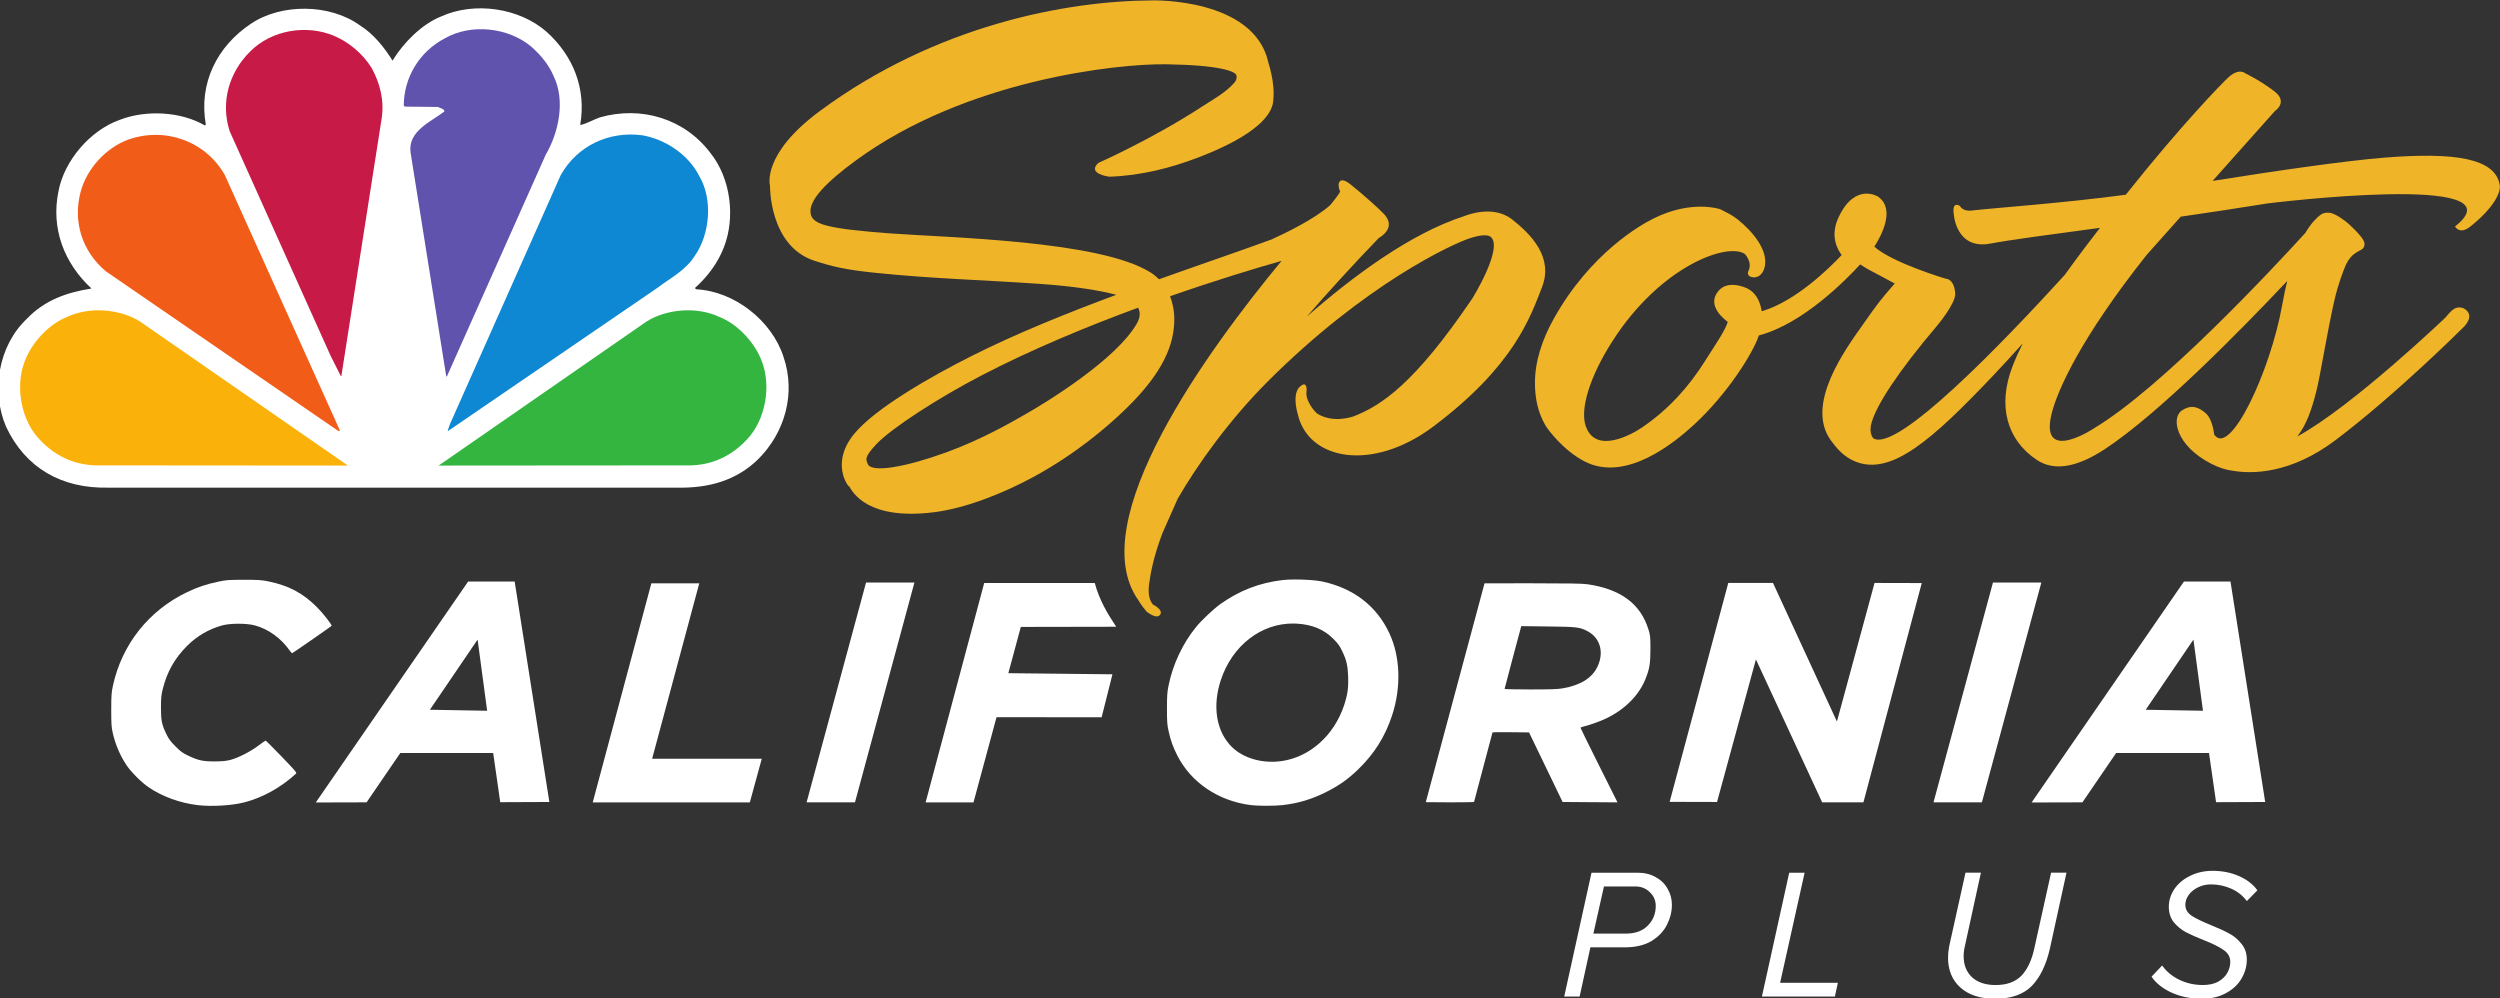 <svg width="1e3" height="399.37" version="1.1" xmlns="http://www.w3.org/2000/svg">
 <rect width="100%" height="100%" fill="#333333" stroke="none"/>
 <g transform="matrix(.284 0 0 .284 0 .028)" fill="#fff">
  <path d="m1219.8 820.33h68.136l-83.747 309.63h-68.136z" fill-rule="evenodd"/>
  <path transform="translate(0,18.206)" d="m278.82 1115.7c-25.189-2.927-50.324-12.052-69.632-25.277-9.971-6.83-24.52-21.337-30.754-30.667-9.489-14.2-16.191-30.011-19.922-47-1.53-6.967-1.86-12.649-1.829-31.5 0.033-20.066 0.327-24.339 2.307-33.5 12.593-58.275 50.401-106.1 104.3-131.93 14.95-7.166 26.914-11.214 43.705-14.788 11.64-2.478 14.526-2.696 36.15-2.735 20.62-0.037 24.88 0.237 34.763 2.24 28.419 5.759 48.678 16.468 68.332 36.122 8.908 8.908 21.893 25.534 20.74 26.555-2.179 1.929-54.963 38.535-55.543 38.519-0.436-0.012-2.104-1.875-3.708-4.141-12.216-17.258-29.762-29.889-48.638-35.016-11.674-3.171-34.59-3.19-46.121-0.039-18.642 5.094-35.412 14.835-49.224 28.592-17.833 17.761-28.522 36.763-34.667 61.626-1.96 7.931-2.353 12.142-2.378 25.5-0.034 18.361 1.069 23.779 7.617 37.41 3.244 6.754 5.743 10.127 12.684 17.127 7.378 7.44 10.035 9.381 18.144 13.251 13.959 6.662 20.791 8.129 37.5 8.05 10.923-0.052 15.758-0.532 22-2.186 11.07-2.933 28.211-11.69 39.34-20.097 5.137-3.88 9.694-7.055 10.126-7.055s10.59 10.148 22.573 22.551c18.392 19.037 21.567 22.755 20.374 23.856-21.229 19.598-47.186 34.024-73.143 40.652-17.51 4.471-45.621 6.149-65.095 3.885z"/>
  <path transform="translate(0,18.206)" d="m1823.2 797.88c-6.363 0.024-12.202 0.267-16.563 0.781-32.774 3.865-61.127 14.799-87.812 33.844-9.503 6.782-26.362 22.651-34.063 32.094-18.947 23.235-32.843 52.719-38.844 82.344-1.972 9.733-2.312 14.349-2.312 32.812-4e-4 18.878 0.296 22.789 2.344 31.938 3.005 13.423 6.173 22.209 12.469 34.531 19.313 37.802 57.698 63.62 103.19 69.406 10.056 1.279 32.993 1.304 44.312 0.062 22.392-2.455 41.437-8.139 62.188-18.594 17.927-9.032 30.202-17.712 44.375-31.344 22.948-22.071 38.343-46.471 48.188-76.438 13.071-39.787 11.628-82.77-3.875-115.81-18.057-38.485-50.417-63.355-94.875-72.875-8.257-1.768-24.72-2.803-38.719-2.75zm-1.063 62.031c1.468 0.02 2.929 0.069 4.406 0.156 21.637 1.274 37.949 8.054 51.219 21.25 6.778 6.74 8.893 9.645 12.656 17.5 6.131 12.798 7.792 19.929 8.406 35.938 0.591 15.396-0.856 25.629-5.781 40.406-14.176 42.532-48.416 72.987-88.281 78.531-26.55 3.693-53.386-3.921-69.562-19.75-22.148-21.671-28.05-57.582-15.594-94.844 16.222-48.526 57.018-79.812 102.53-79.188z"/>
  <path transform="translate(0,18.206)" d="m659.34 800.75-214.59 311.2 71.58-0.198 47.483-69.5h130.81l9.938 69.281 69.188-0.281-48.875-310.5zm13.344 81.781 13.438 100.22-80.656-1.406z"/>
  <path transform="translate(0,18.206)" d="m1303.7 1111.8 82.486-308.97 155.7-0.034c6.661 24.2 17.266 42.096 30.216 61.644l-134.34 0.247-17.568 65.158 146.62 1.576-15.237 60.557-148.02-0.181-32.442 120z"/>
  <path transform="translate(0,18.206)" d="m2090.9 803.25-41.375 154c-22.754 84.7-41.365 154.11-41.375 154.25s15.269 0.25 33.969 0.25 34-0.241 34-0.562 5.85-22.375 13-49 13-48.649 13-48.938c0-0.288 11.574-0.397 25.719-0.25l25.719 0.25 23.656 49 23.625 49 38.656 0.281 38.656 0.25-26-52c-14.304-28.604-26.031-52.429-26.031-52.937s1.462-1.246 3.25-1.625c7.368-1.563 22.847-6.969 31.625-11.063 26.289-12.258 46.584-32.118 56.031-54.812 6.159-14.793 7.586-23.023 7.531-43.594-0.046-17.172-0.247-19.137-2.75-27.312-11.11-36.283-39.228-57.101-86.188-63.875-6.677-0.963-26.49-1.312-76.844-1.312zm51.719 60.344 37.5 0.438c40.479 0.466 44.544 0.92 55.062 6.25 18.713 9.482 24.631 30.243 14.5 50.969-7.683 15.718-23.968 25.679-48.938 29.969-6.851 1.177-17.195 1.531-45.25 1.531-20.003 0-36.375-0.338-36.375-0.75s5.286-20.456 11.75-44.562z"/>
  <path transform="translate(0,18.206)" d="m2434.2 802.73 62.978 0.045 90.039 195.15 52.993-195.17 66.492 0.157-82.175 308.86-58.087-0.02-93.298-201.3-54.778 200.8-66.758-0.168z"/>
  <path transform="translate(0,18.206)" d="m3076 800.75-214.59 311.2 71.58-0.198 47.483-69.5h130.81l9.938 69.281 69.188-0.281-48.875-310.5zm13.344 81.781 13.438 100.22-80.656-1.406z"/>
  <path d="m1056.1 1130 16.824-61.5h-154.42l66.373-247h-67.492l-82.563 308.53z"/>
  <path d="m2807 820.33h68.136l-83.747 309.63h-68.136z" fill-rule="evenodd"/>
 </g>
 <g transform="translate(0 .028)">
  <g transform="matrix(.295 0 0 .297 1082.3 -163.84)">
   <g transform="matrix(15.203,0,0,-15.045,-3632.8,1032.3)">
    <path transform="translate(32.64,26.529)" d="m0 0c0.969 1.59 2.584 3.245 4.316 3.943 2.978 1.367 6.989 0.786 9.428-1.368 2.359-2.137 3.556-5.063 2.993-8.34 0.584 0.108 1.163 0.482 1.78 0.689 3.647 1.031 7.521-0.088 9.864-3.231 1.771-2.238 2.224-5.72 1.168-8.417-0.528-1.365-1.423-2.596-2.583-3.637l0.119-0.112c3.405-0.168 6.751-2.81 7.789-6.056 1.111-3.271 0.129-6.766-2.267-9.157-1.958-1.927-4.46-2.603-7.256-2.542h-50.701c-4.169-0.091-7.383 1.755-9.119 5.455-1.355 3.183-0.691 7.248 1.857 9.661 1.587 1.681 3.593 2.367 5.762 2.71-2.444 2.266-3.632 5.381-2.942 8.711 0.498 2.701 2.799 5.435 5.437 6.377 2.333 0.925 5.485 0.763 7.62-0.494l0.082 0.09c-0.646 3.678 0.988 6.991 4.028 9.021 2.715 1.834 7.066 1.793 9.732-0.161 1.191-0.736 2.179-1.989 2.893-3.142" fill="#fff"/>
    <path transform="translate(47.001,25.154)" d="m0 0c1.078-2.192 0.456-5.074-0.695-7.047l-8.796-19.801-0.072-0.084-3.19 20.081c-0.256 1.921 1.816 2.744 3.023 3.675-0.054 0.283-0.376 0.27-0.575 0.4l-2.966 0.032-0.088 0.094c9e-3 2.486 1.361 4.793 3.629 6 2.372 1.376 5.721 1.002 7.777-0.755 0.835-0.749 1.544-1.618 1.953-2.595" fill="#5f53ae"/>
    <path transform="translate(30.79,25.849)" d="m0 0c0.712-1.329 1.136-2.846 0.879-4.515l-3.585-22.99c0.014-0.038-0.013-0.064-0.047-0.075l-0.923 1.844-8.994 20.085c-0.84 2.589-0.058 5.289 1.816 7.139 1.896 1.93 5.032 2.456 7.504 1.403 1.318-0.563 2.566-1.611 3.35-2.891" fill="#c81a46"/>
    <path transform="translate(60.013,16.165)" d="m0 0c1.208-2.063 0.934-5.183-0.406-7.098-0.838-1.346-2.219-2.013-3.368-2.899l-18.633-12.786h-0.051l0.21 0.614 9.877 22.284c1.479 2.63 4.297 3.964 7.291 3.561 2.047-0.371 4.088-1.702 5.08-3.676" fill="#0e88d3"/>
    <path transform="translate(17.686,16.28)" d="m0 0 10.278-22.898h-0.17l-20.719 14.282c-2.11 1.772-2.966 4.435-2.251 7.126 0.534 2.017 2.209 3.901 4.193 4.645 3.259 1.194 6.934-0.073 8.669-3.155" fill="#f25c19"/>
    <path transform="translate(65.416,2.7327e-6)" d="m0 0c1.024-2.178 0.62-5.168-0.853-7.024-1.464-1.779-3.424-2.744-5.721-2.682l-22.091-0.018 18.507 12.872c1.812 1.166 4.557 1.378 6.527 0.436 1.528-0.592 2.957-2.089 3.631-3.584" fill="#33b540"/>
    <path d="m0 0c-1.036-2.178-0.632-5.168 0.844-7.024 1.467-1.779 3.427-2.744 5.723-2.682l22.097-0.018-18.51 12.872c-1.806 1.166-4.557 1.378-6.533 0.436-1.522-0.592-2.956-2.089-3.621-3.584" fill="#fab20b"/>
   </g>
   <g transform="matrix(1.395,0,0,1.393,-328.65,-476.28)">
    <g transform="matrix(17.401,0,0,-17.401,-1289.4,1050.7)">
     <path d="m0 0c-1.132-1.974-4.98-4.341-6.263-5.061-0.71-0.401-2.35-1.358-4.371-2.091-2.229-0.808-4.219-1.179-4.404-0.633-0.077 0.229-0.226 0.329 0.498 1.093 0.851 0.89 3.446 2.558 5.843 3.798 2.789 1.446 5.898 2.725 8.768 3.777 0.119-0.225 0.142-0.512-0.071-0.883m20.956 5.793c-1.097 0.851-2.659 0.18-2.659 0.18-3.003-0.957-6.242-3.353-8.807-5.592 1.176 1.35 2.507 2.804 4.025 4.374 0 0 1.081 0.556 0.25 1.375-0.829 0.817-1.815 1.591-1.815 1.591s-0.395 0.347-0.583 0.205c-0.187-0.142-0.048-0.523-0.012-0.578 0.033-0.052-0.494-0.697-0.494-0.697s-0.036-0.038-0.087-0.094c-0.87-0.759-2.443-1.519-3.242-1.88-1.723-0.63-3.923-1.372-6.292-2.214-0.136 0.134-0.294 0.263-0.484 0.383-2.83 1.771-11.292 1.925-14.541 2.165-3.509 0.264-4.299 0.493-4.43 1.074-0.17 0.755 0.936 1.823 2.521 2.979 6.139 4.478 14.614 5.389 17.358 5.343 3.012-0.047 3.856-0.4 3.902-0.621 0.047-0.212-0.097-0.376-0.097-0.376-0.485-0.566-1.151-0.92-1.869-1.382-2.757-1.785-5.752-3.104-5.752-3.104-0.655-0.61 0.617-0.764 0.617-0.764 1.749 0.057 3.427 0.479 5.004 1.083 3.263 1.249 4.047 2.375 4.14 3.046 0.161 1.158-0.335 2.369-0.272 2.263-0.836 3.547-6.456 3.404-6.456 3.404-4.852-0.017-12.116-1.4-18.566-6.131-3.306-2.423-2.806-4.159-2.806-4.159s-0.058-3.363 2.494-4.18c1.031-0.331 1.782-0.506 3.464-0.674 3.264-0.327 5.68-0.373 9.063-0.603 1.994-0.137 3.377-0.363 4.322-0.61-2.767-1.022-5.617-2.166-8.102-3.411-2.169-1.087-5.417-2.91-6.58-4.367-1.392-1.745-0.092-3.132-0.254-2.83 0.206-0.384 1.074-1.94 4.783-1.47 1.812 0.231 3.927 1.089 5.565 1.978 2.344 1.274 4.081 2.756 5.13 3.769 2.101 2.029 2.696 3.594 2.699 4.958 0 0.526-0.105 0.956-0.238 1.292 2.533 0.879 4.755 1.551 6.23 1.965-4.131-4.965-11.1-14.473-8.009-18.841 0 0 0.201-0.34 0.472-0.647 0 0 0.547-0.453 0.752-0.176 0.205 0.276-0.404 0.573-0.404 0.573-0.177 0.216-0.288 0.562-0.209 1.145 0.081 0.581 0.238 1.491 0.74 2.809l0.852 1.912c-2e-3 -2e-3 -3e-3 -5e-3 -5e-3 -8e-3 3e-3 8e-3 7e-3 0.014 0.011 0.021l-6e-3 -0.013c1.06 1.839 2.869 4.374 5.051 6.541 5.44 5.403 10.296 7.629 11.29 7.948 0.723 0.231 1.04 0.17 1.159 0.06 0.695-0.623-1.035-3.408-1.035-3.408-0.03-0.045-0.058-0.085-0.088-0.127-3.119-4.551-4.947-5.816-6.579-6.44-1.13-0.335-1.817 0.04-2.025 0.182-0.396 0.377-0.616 0.894-0.58 1.146 0.07 0.479-0.144 0.465-0.144 0.465-0.777-0.264-0.344-1.635-0.344-1.635 0.577-2.594 4.178-3.256 7.592-0.7 4.515 3.379 5.41 6.088 6.057 7.733 0.645 1.645-0.583 2.913-1.677 3.77" fill="#efb428"/>
    </g>
    <g transform="matrix(17.401,0,0,-17.401,35.359,916.7)">
     <path d="m0 0c-0.248 1.484-2.504 1.834-6.461 1.518-2.089-0.166-6.037-0.726-9.579-1.292l3.481 3.884s0.757 0.487-0.021 1.087c-0.777 0.6-1.625 1.002-1.625 1.002s-0.347 0.333-0.954-0.221c-0.355-0.327-2.593-2.596-5.731-6.52-3.495-0.466-7.517-0.75-8.553-0.872 0 0-0.51-0.105-0.708 0.246 0 0-0.454 0.316-0.348-0.442 0 0 0.111-2.012 2.049-1.646 1.099 0.208 3.333 0.5 6.12 0.875-0.472-0.614-1.195-1.534-1.964-2.611-3.476-3.794-9.375-9.892-10.694-9.085 0 0-0.289 0.268-0.087 0.919 0.298 0.969 1.417 2.726 3.666 5.364 0 0 1.036 1.229 0.993 1.772-0.065 0.833-0.531 0.815-0.531 0.815s-2.99 0.884-3.988 1.78c0.419 0.65 1.183 2.101 0.207 2.78 0 0-1.257 0.798-2.178-1.094-0.372-0.755-0.339-1.482 0.145-2.152-0.684-0.725-2.578-2.577-4.464-3.124-0.107 0.658-0.386 1.059-0.805 1.269 0 0-1.039 0.523-1.603-0.128-0.561-0.648-0.064-1.295 0.512-1.736-0.171-0.514-0.646-1.187-1.311-2.229-0.85-1.336-1.958-2.601-3.47-3.626-0.513-0.35-2.611-1.562-3.162 0.097-0.301 0.913 0.203 2.679 1.496 4.686 2.662 4.145 6.384 5.503 7.392 4.858 0 0 0.473-0.468 0.193-0.985 0 0-0.107-0.284 0.274-0.318 0.385-0.037 0.598 0.297 0.662 0.632 0.158 0.877-0.637 1.881-1.543 2.601-0.272 0.216-0.585 0.366-0.945 0.547 0 0-1.583 0.558-3.745-0.518-0.664-0.328-3.499-1.89-5.56-5.561-0.654-1.162-1.066-2.407-1.052-3.612 5e-3 -0.794 0.154-1.578 0.579-2.307 0.163-0.278 1.029-1.417 2.193-2.013 2.323-1.19 5.049 1.072 6.111 2.04 1.868 1.711 3.297 3.977 3.625 4.962 2.448 0.633 4.87 3.086 5.66 3.948 0.144-0.096 0.29-0.191 0.458-0.283l1.47-0.781c-0.862-0.992-0.867-0.996-1.781-2.285-0.94-1.329-3.274-4.451-1.765-6.461 0.295-0.399 0.697-0.889 1.357-1.15 1.993-0.789 4.252 1.17 7.747 4.843 0.553 0.582 1.086 1.162 1.594 1.729-0.218-0.436-0.418-0.874-0.583-1.305-0.815-2.125-0.342-4.038 1.368-5.173 1.014-0.673 2.332-0.366 3.837 0.624 2.974 1.962 7.364 6.381 10.152 9.32-0.101-0.403-0.196-0.845-0.284-1.34-0.662-3.687-2.9-8.429-3.783-7.214-0.016-0.178-0.028 0.82-0.507 1.223-0.437 0.363-0.819 0.459-1.307 0.139-0.634-0.417-0.319-1.967 1.629-2.962 0.446-0.228 0.844-0.349 1.21-0.392 1.06-0.179 3.206-0.196 5.735 1.699 3.424 2.572 7.132 6.258 7.132 6.258s0.743 0.657 0.04 1.063c0 0-0.341 0.178-0.663-0.11-0.185-0.166-0.35-0.383-0.35-0.383 0.05 0.05-5.193-4.947-8.294-6.622 0.5 0.614 0.813 1.501 1.076 2.55 0.22 0.881 0.598 3.258 0.996 5 0.217 0.948 0.523 1.709 0.622 1.934 0.377 0.85 0.9 0.778 1.021 1.026 0.087 0.175 0.054 0.334-0.171 0.611-0.188 0.236-0.44 0.479-0.647 0.67-0.246 0.227-0.761 0.576-1.034 0.628-0.188 0.036-0.403 0.022-0.593-0.128-0.173-0.135-0.475-0.405-0.814-0.976-1.879-2.05-8.04-8.623-11.811-10.861 0.201 0.121-3.062-2.085-2.372 0.784 0.317 1.306 1.627 4.228 5.307 8.84l1.913 2.136c1.571 0.225 3.205 0.47 4.835 0.734 0 0 14.381 1.783 10.487-1.279 0 0 0.25-0.482 0.851-6e-3 1.252 0.991 1.719 1.853 1.646 2.31" fill="#efb428"/>
    </g>
   </g>
  </g>
 </g>
 <g transform="matrix(2.326 0 0 2.326 0 -350.86)" fill="#fff">
  <path d="m273.69 300.92h7.919q1.788 0 3.129 0.766 1.341 0.734 2.043 2.012 0.734 1.245 0.734 2.746 0 1.756-0.862 3.449-0.83 1.66-2.65 2.778-1.82 1.086-4.63 1.086h-5.875l-1.852 8.461h-2.65zm5.907 10.473q2.427 0 3.768-1.373 1.373-1.373 1.373-3.385 0-1.405-1.022-2.363-0.99-0.99-2.522-0.99h-5.364l-1.82 8.11z"/>
  <path d="m307.69 300.92h2.65l-4.215 18.935h9.93l-0.511 2.363h-12.549z"/>
  <path d="m343.08 322.6q-3.768 0-5.939-1.916-2.139-1.916-2.139-5.173 0-0.83 0.192-1.916l2.81-12.676h2.65l-2.746 12.581q-0.224 0.894-0.224 1.788 0 2.235 1.437 3.608 1.469 1.341 4.055 1.341 2.874 0 4.438-1.597 1.565-1.628 2.235-4.758l2.874-12.964h2.65l-2.842 12.996q-0.958 4.247-3.129 6.482-2.171 2.203-6.322 2.203z"/>
  <path d="m371.82 316.88q1.118 1.565 2.97 2.459t4.055 0.894q1.565 0 2.618-0.575 1.054-0.607 1.565-1.501 0.511-0.926 0.511-1.884 0-1.277-1.118-2.043-1.118-0.798-3.385-1.692-1.948-0.766-3.161-1.405-1.213-0.671-2.075-1.724-0.83-1.086-0.83-2.618 0-1.628 0.958-3.065 0.99-1.437 2.714-2.267 1.724-0.862 3.864-0.862 2.459 0 4.502 0.894 2.075 0.894 3.193 2.459l-1.82 1.852q-1.022-1.405-2.682-2.139-1.66-0.734-3.48-0.734-1.213 0-2.235 0.511-0.99 0.479-1.597 1.309-0.575 0.798-0.575 1.692 0 1.149 1.086 1.884 1.086 0.702 3.289 1.597 1.98 0.798 3.193 1.469 1.245 0.671 2.107 1.788 0.894 1.086 0.894 2.682 0 1.724-0.926 3.289-0.894 1.533-2.682 2.491-1.756 0.958-4.151 0.958-2.81 0-5.173-1.054-2.331-1.086-3.449-2.746z"/>
 </g>
</svg>
